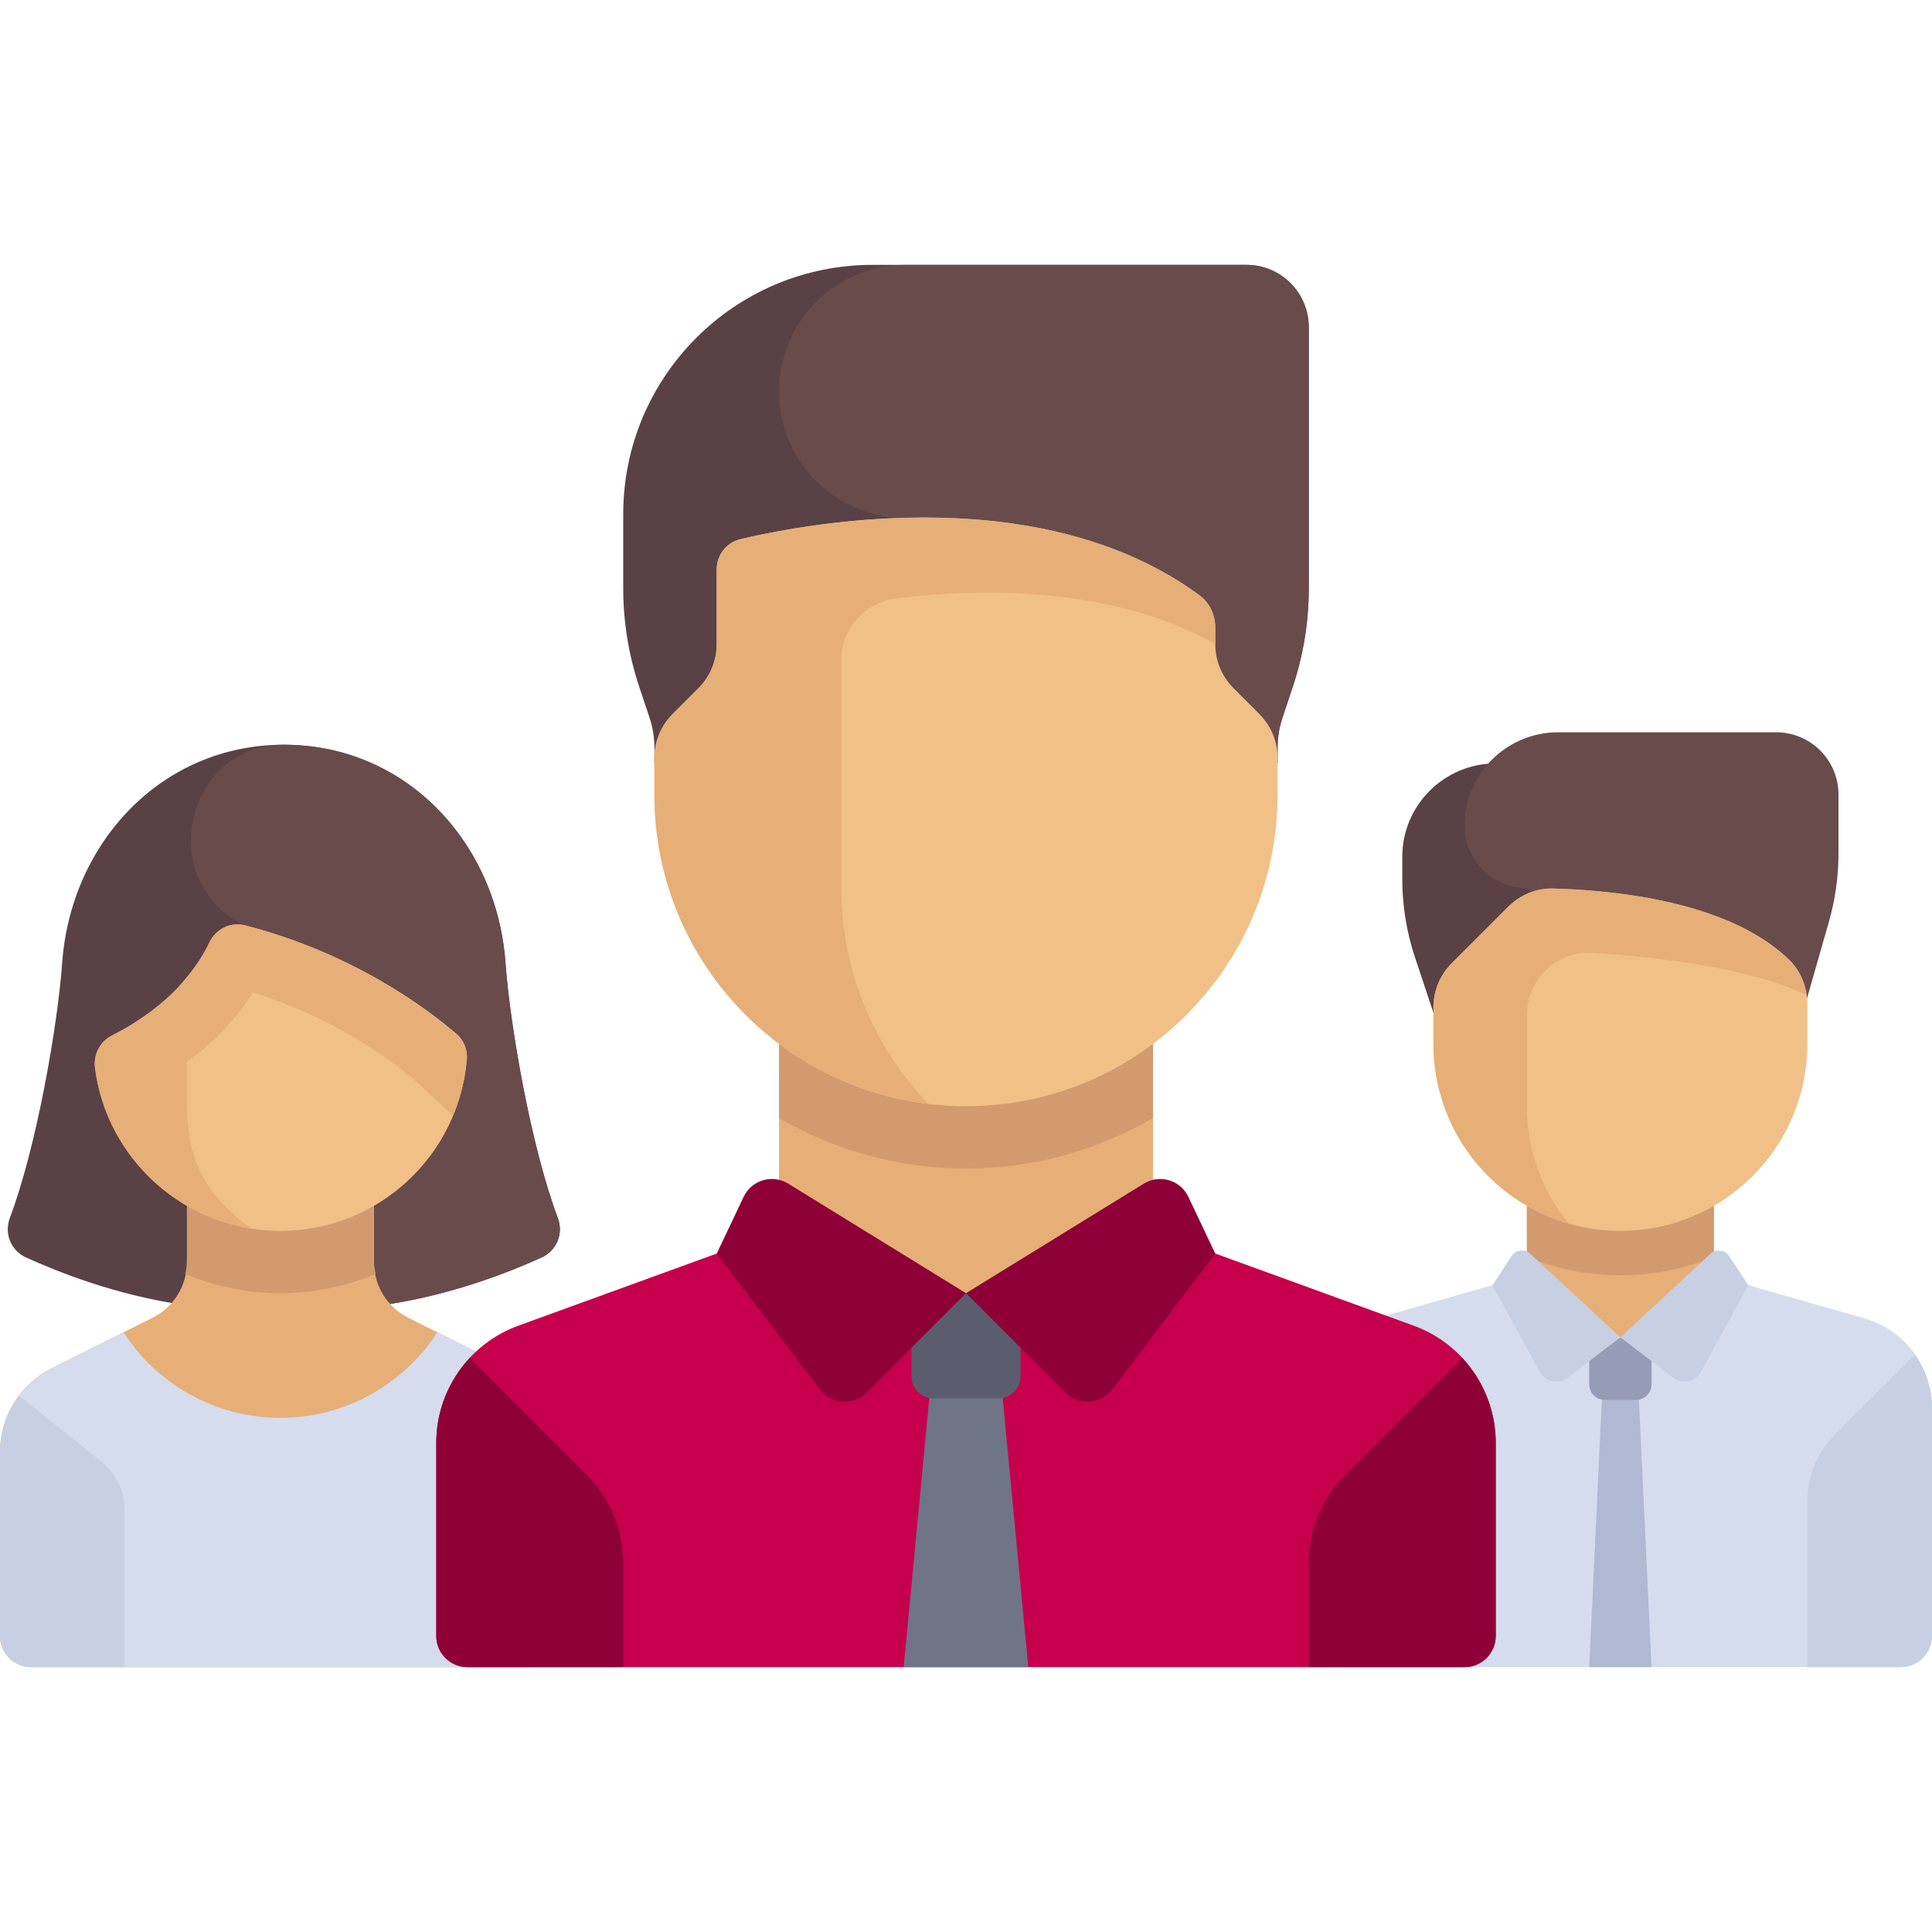 <svg width="100" height="100" viewBox="0 0 100 100" fill="none" xmlns="http://www.w3.org/2000/svg">
<g clip-path="url(#clip0_1_23)">
<path d="M72.581 44.355V45.486C72.581 46.873 72.804 48.251 73.243 49.567L75.806 57.258H80.645V39.516H77.419C74.747 39.516 72.581 41.682 72.581 44.355Z" fill="#5A4146"/>
<path d="M94.665 47.705L91.936 57.258L79.032 45.968C77.251 45.968 75.806 44.523 75.806 42.742C75.806 40.07 77.973 37.903 80.645 37.903H91.935C93.717 37.903 95.161 39.348 95.161 41.129V44.161C95.161 45.359 94.994 46.552 94.665 47.705Z" fill="#694B4B"/>
<path d="M88.709 62.098H79.031V69.236H88.709V62.098Z" fill="#E6AF78"/>
<path d="M79.032 65.059C80.528 65.667 82.159 66.009 83.871 66.009C85.582 66.009 87.214 65.667 88.71 65.059V62.097H79.032V65.059Z" fill="#D29B6E"/>
<path d="M96.49 68.233L88.709 66.01L83.871 69.22L79.032 66.009L71.251 68.233C69.174 68.826 67.742 70.725 67.742 72.885V84.677C67.742 85.568 68.464 86.29 69.355 86.29H98.387C99.278 86.29 100 85.568 100 84.677V72.885C100 70.725 98.568 68.826 96.49 68.233Z" fill="#D5DCED"/>
<path d="M85.484 86.29H82.258L83.064 69.235H84.677L85.484 86.29Z" fill="#AFB9D2"/>
<path d="M83.871 63.71C78.526 63.71 74.194 59.377 74.194 54.032V52.143C74.194 51.287 74.533 50.467 75.138 49.862L78.063 46.937C78.682 46.317 79.529 45.961 80.405 45.989C85.561 46.152 90.124 47.256 92.619 49.693C93.23 50.289 93.548 51.123 93.548 51.977V54.032C93.548 59.377 89.216 63.71 83.871 63.71Z" fill="#F0C087"/>
<path d="M79.032 52.543C79.032 50.682 80.595 49.203 82.452 49.322C85.708 49.529 90.539 50.074 93.504 51.499C93.407 50.819 93.114 50.176 92.619 49.692C90.124 47.256 85.561 46.151 80.405 45.989L80.404 45.989V45.989C79.529 45.961 78.682 46.317 78.063 46.937L75.138 49.861C74.533 50.466 74.194 51.287 74.194 52.142V54.032C74.194 58.445 77.151 62.161 81.19 63.325C79.845 61.666 79.032 59.561 79.032 57.258L79.032 52.543Z" fill="#E6AF78"/>
<path d="M93.548 77.691C93.548 76.408 94.058 75.177 94.966 74.27L99.117 70.118C99.672 70.911 100 71.866 100 72.885V84.677C100 85.568 99.278 86.29 98.387 86.29H93.548V77.691Z" fill="#C7CFE2"/>
<path d="M84.677 72.461H83.064C82.619 72.461 82.258 72.1 82.258 71.654V69.235H85.484V71.654C85.484 72.1 85.123 72.461 84.677 72.461Z" fill="#959CB5"/>
<path d="M83.871 69.221L81.137 71.309C80.666 71.668 79.985 71.524 79.701 71.004L77.248 66.526L78.236 65.02C78.454 64.686 78.921 64.629 79.214 64.901L83.871 69.221Z" fill="#C7CFE2"/>
<path d="M83.871 69.221L86.605 71.309C87.076 71.669 87.756 71.524 88.041 71.004L90.493 66.526L89.506 65.02C89.287 64.686 88.821 64.629 88.528 64.901L83.871 69.221Z" fill="#C7CFE2"/>
<path d="M28.872 63.036C27.493 59.384 26.4 53.106 26.164 49.838C25.715 43.618 21.027 38.547 14.691 38.547C8.355 38.547 3.667 43.618 3.218 49.838C2.982 53.106 1.889 59.384 0.511 63.036C0.207 63.841 0.557 64.729 1.35 65.088C2.827 65.758 5.976 67.069 9.774 67.58H19.608C23.388 67.068 26.559 65.756 28.032 65.088C28.825 64.729 29.175 63.841 28.872 63.036Z" fill="#5A4146"/>
<path d="M28.032 65.088C28.824 64.729 29.175 63.841 28.871 63.036C27.493 59.384 26.4 53.106 26.164 49.838C25.715 43.618 21.027 38.548 14.691 38.548C14.675 38.548 14.659 38.548 14.643 38.548C9.781 38.568 8.063 45.198 12.249 47.672C12.5 47.821 12.661 47.892 12.661 47.892L16.327 67.58H19.608C23.388 67.068 26.559 65.756 28.032 65.088Z" fill="#694B4B"/>
<path d="M26.357 70.818L21.138 68.208C20.045 67.662 19.355 66.545 19.355 65.323L19.355 60.484H9.677V65.323C9.677 66.545 8.987 67.662 7.894 68.208L2.675 70.818C1.035 71.638 0 73.313 0 75.145V84.677C0 85.568 0.722 86.29 1.613 86.29H27.419C28.31 86.29 29.032 85.568 29.032 84.677V75.146C29.032 73.313 27.997 71.638 26.357 70.818Z" fill="#E6AF78"/>
<path d="M14.516 66.935C16.253 66.935 17.916 66.577 19.441 65.94C19.401 65.737 19.355 65.535 19.355 65.323L19.355 60.484H9.677V65.323C9.677 65.536 9.631 65.739 9.59 65.943C11.116 66.577 12.779 66.935 14.516 66.935Z" fill="#D29B6E"/>
<path d="M26.357 70.818L22.639 68.959C20.915 71.621 17.924 73.387 14.516 73.387C11.108 73.387 8.117 71.621 6.393 68.959L2.675 70.818C1.036 71.638 0 73.313 0 75.145V84.677C0 85.568 0.722 86.29 1.613 86.29H27.419C28.31 86.29 29.032 85.568 29.032 84.677V75.146C29.032 73.313 27.997 71.638 26.357 70.818Z" fill="#D5DCED"/>
<path d="M14.516 63.71C9.596 63.71 5.533 60.038 4.919 55.285C4.83 54.596 5.161 53.921 5.781 53.608C6.524 53.234 7.603 52.602 8.636 51.68C9.787 50.654 10.461 49.571 10.843 48.776C11.171 48.092 11.926 47.705 12.661 47.892C18.34 49.341 22.206 52.295 23.609 53.502C23.986 53.825 24.203 54.303 24.164 54.798C23.773 59.785 19.603 63.71 14.516 63.71Z" fill="#F0C087"/>
<path d="M23.609 53.501C22.206 52.295 18.34 49.341 12.661 47.892C11.926 47.705 11.171 48.092 10.843 48.776C10.554 49.378 10.077 50.145 9.369 50.928C9.369 50.929 9.368 50.931 9.368 50.933C9.148 51.182 8.914 51.432 8.636 51.68C7.603 52.602 6.524 53.234 5.781 53.608C5.161 53.921 4.83 54.596 4.919 55.285C5.471 59.553 8.811 62.951 13.049 63.599C11.118 62.285 9.678 60.479 9.678 57.258V54.958C10.044 54.688 10.413 54.418 10.784 54.087C11.68 53.287 12.463 52.362 13.09 51.366C17.435 52.721 20.38 54.98 21.497 55.94C21.802 56.208 22.561 56.907 23.448 57.739C23.83 56.821 24.083 55.835 24.164 54.798C24.203 54.303 23.986 53.825 23.609 53.501Z" fill="#E6AF78"/>
<path d="M0.983 72.238C0.362 73.063 0 74.074 0 75.145V84.677C0 85.568 0.722 86.29 1.613 86.29H6.452V78.163C6.452 77.183 6.006 76.256 5.241 75.644L0.983 72.238Z" fill="#C7CFE2"/>
<path d="M73.172 68.617L59.677 63.709L50 66.935L40.323 63.71L26.828 68.617C24.278 69.544 22.581 71.967 22.581 74.68V84.677C22.581 85.568 23.303 86.29 24.194 86.29H75.806C76.697 86.29 77.419 85.568 77.419 84.677V74.68C77.419 71.967 75.722 69.544 73.172 68.617Z" fill="#C6004D"/>
<path d="M48.31 70.161L46.774 86.29H53.226L51.69 70.161H48.31Z" fill="#707487"/>
<path d="M51.693 72.377H48.307C47.683 72.377 47.178 71.872 47.178 71.248V66.935H52.822V71.248C52.822 71.871 52.317 72.377 51.693 72.377Z" fill="#5B5D6E"/>
<path d="M75.683 70.284C76.772 71.453 77.419 73.01 77.419 74.68V84.677C77.419 85.568 76.697 86.29 75.806 86.29H67.742V80.898C67.742 79.187 68.422 77.546 69.632 76.336L75.683 70.284Z" fill="#8F0038"/>
<path d="M67.742 30.447V16.935C67.742 15.154 66.298 13.71 64.516 13.71H45.161C38.035 13.71 32.258 19.486 32.258 26.613V30.447C32.258 32.181 32.538 33.903 33.086 35.547L33.623 37.158C33.787 37.652 33.871 38.168 33.871 38.688V39.516H66.129V38.688C66.129 38.168 66.213 37.652 66.377 37.158L66.914 35.547C67.463 33.903 67.742 32.181 67.742 30.447Z" fill="#5A4146"/>
<path d="M40.323 20.262C40.323 23.881 43.256 26.814 46.875 26.814H47.782L48.22 39.516H66.129V38.688C66.129 38.168 66.213 37.651 66.377 37.158L66.914 35.547C67.462 33.903 67.742 32.181 67.742 30.447V16.935C67.742 15.154 66.297 13.71 64.516 13.71H46.875C43.256 13.71 40.323 16.643 40.323 20.262Z" fill="#694B4B"/>
<path d="M59.678 52.42H40.322V66.936H59.678V52.42Z" fill="#E6AF78"/>
<path d="M40.323 57.873C43.172 59.524 46.471 60.484 50 60.484C53.529 60.484 56.828 59.524 59.677 57.873V52.419H40.322L40.323 57.873Z" fill="#D29B6E"/>
<path d="M50 66.935L44.856 72.079C44.164 72.771 43.022 72.693 42.431 71.914L37.097 64.886L38.492 61.946C38.904 61.078 39.977 60.76 40.795 61.264L50 66.935Z" fill="#8F0038"/>
<path d="M50 66.935L55.144 72.079C55.836 72.771 56.978 72.693 57.569 71.914L62.903 64.886L61.508 61.946C61.096 61.078 60.023 60.76 59.205 61.264L50 66.935Z" fill="#8F0038"/>
<path d="M50 57.258C41.092 57.258 33.871 50.037 33.871 41.129V39.239C33.871 38.384 34.211 37.563 34.816 36.958L36.152 35.622C36.757 35.017 37.096 34.197 37.096 33.341V29.475C37.096 28.728 37.598 28.079 38.325 27.907C42.139 27.006 54.01 24.872 62.088 30.814C62.613 31.199 62.903 31.833 62.903 32.484V33.341C62.903 34.197 63.243 35.017 63.848 35.622L65.184 36.958C65.789 37.563 66.129 38.384 66.129 39.239V41.129C66.129 50.037 58.908 57.258 50 57.258Z" fill="#F0C087"/>
<path d="M62.089 30.814C56.407 26.635 48.86 26.454 43.548 27.026C41.308 27.267 39.457 27.64 38.325 27.907C37.598 28.079 37.097 28.728 37.097 29.475V33.341C37.097 34.197 36.757 35.017 36.152 35.622L34.816 36.958C34.211 37.563 33.871 38.384 33.871 39.24V41.129C33.871 49.376 40.064 56.165 48.051 57.129C45.268 54.231 43.548 50.303 43.548 45.968V34.178C43.548 32.544 44.764 31.178 46.385 30.975C50.256 30.489 57.346 30.198 62.903 33.341V32.484C62.903 31.833 62.613 31.199 62.089 30.814Z" fill="#E6AF78"/>
<path d="M24.317 70.284C23.228 71.453 22.581 73.01 22.581 74.68V84.677C22.581 85.568 23.303 86.29 24.194 86.29H32.258V80.898C32.258 79.187 31.578 77.546 30.368 76.336L24.317 70.284Z" fill="#8F0038"/>
</g>
<defs>
<clipPath id="clip0_1_23">
<rect width="100" height="100" fill="white"/>
</clipPath>
</defs>
</svg>
